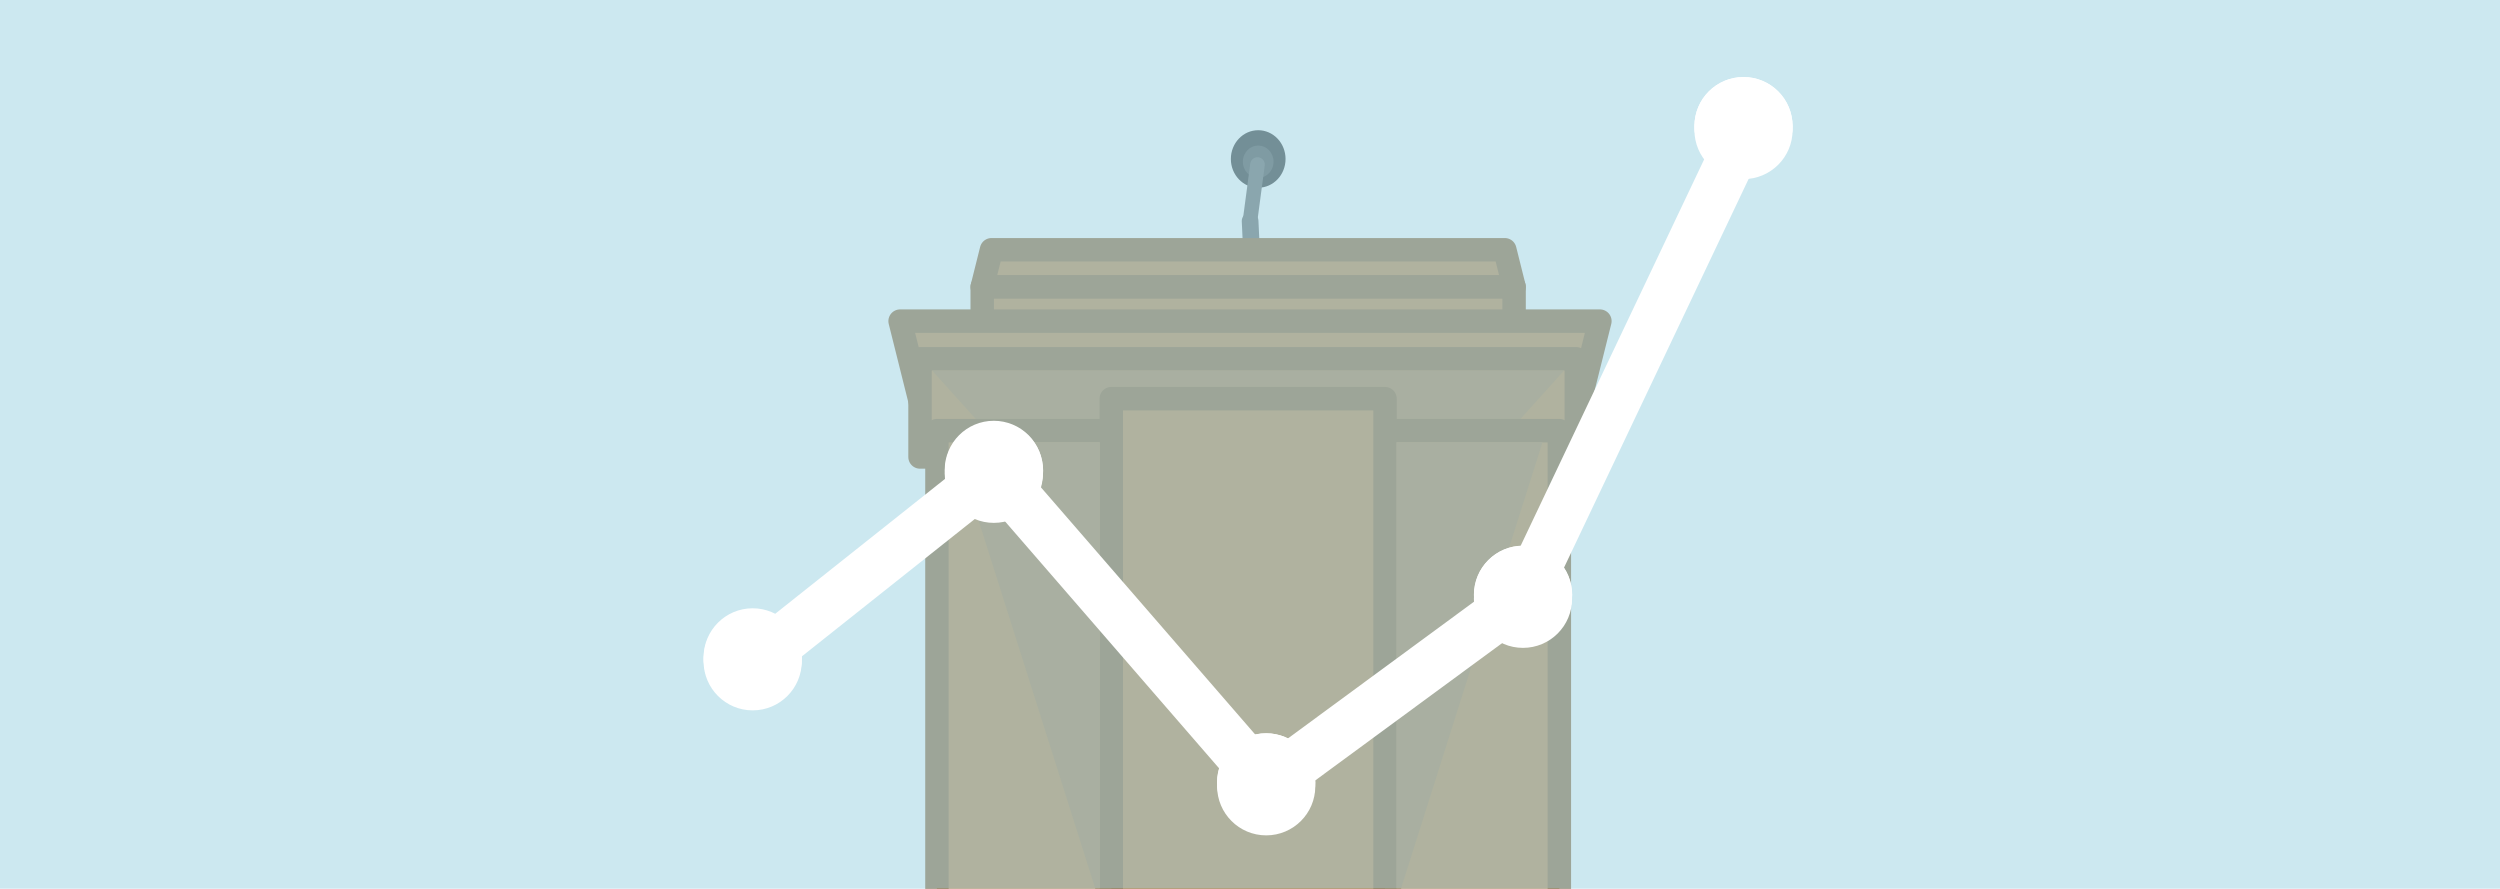 <svg version="1.1" viewBox="0.0 0.0 1280.0 455.0" fill="none" stroke="none" stroke-linecap="square" stroke-miterlimit="10" xmlns:xlink="http://www.w3.org/1999/xlink" xmlns="http://www.w3.org/2000/svg"><clipPath id="p.0"><path d="m0 0l1280.0 0l0 455.0l-1280.0 0l0 -455.0z" clip-rule="nonzero"/></clipPath><g clip-path="url(#p.0)"><path fill="#000000" fill-opacity="0.0" d="m0 0l1280.0 0l0 455.0l-1280.0 0z" fill-rule="evenodd"/><path fill="#434343" d="m639.85 108.865l0 0c2.357 -0.113 4.357 1.706 4.468 4.063l2.844 60.629c0.053 1.132 -0.346 2.239 -1.108 3.078c-0.763 0.839 -1.827 1.341 -2.959 1.395l0 0l0 0c-2.357 0.113 -4.357 -1.706 -4.468 -4.063l-2.844 -60.629c-0.111 -2.357 1.711 -4.36 4.068 -4.473z" fill-rule="evenodd"/><path fill="#000000" d="m630.202 81.391l0 0c0 -8.132 6.268 -14.724 14.0 -14.724l0 0c3.713 0 7.274 1.551 9.9 4.313c2.625 2.761 4.1 6.507 4.1 10.412l0 0c0 8.132 -6.268 14.724 -14.0 14.724l0 0c-7.732 0 -14.0 -6.592 -14.0 -14.724z" fill-rule="evenodd"/><path fill="#af6416" d="m502.895 146.9l4.756 -19.024l262.803 0l4.756 19.024z" fill-rule="evenodd"/><path stroke="#783f04" stroke-width="12.0" stroke-linejoin="round" stroke-linecap="butt" d="m502.895 146.9l4.756 -19.024l262.803 0l4.756 19.024z" fill-rule="evenodd"/><path fill="#af6416" d="m502.895 146.911l272.315 0l0 50.268l-272.315 0z" fill-rule="evenodd"/><path stroke="#783f04" stroke-width="12.0" stroke-linejoin="round" stroke-linecap="butt" d="m502.895 146.911l272.315 0l0 50.268l-272.315 0z" fill-rule="evenodd"/><path fill="#af6416" d="m819.148 164.412l-12.567 50.268l-333.165 0l-12.567 -50.268z" fill-rule="evenodd"/><path stroke="#783f04" stroke-width="12.0" stroke-linejoin="round" stroke-linecap="butt" d="m819.148 164.412l-12.567 50.268l-333.165 0l-12.567 -50.268z" fill-rule="evenodd"/><path fill="#af6416" d="m471.053 183.703l336.0 0l0 50.268l-336.0 0z" fill-rule="evenodd"/><path stroke="#783f04" stroke-width="12.0" stroke-linejoin="round" stroke-linecap="butt" d="m471.053 183.703l336.0 0l0 50.268l-336.0 0z" fill-rule="evenodd"/><path fill="#9b5d1c" d="m477.199 189.696l22.801 25.291l278.052 0l22.801 -25.291z" fill-rule="evenodd"/><path fill="#af6416" d="m479.714 220.496l318.677 0l0 248.22l-318.677 0z" fill-rule="evenodd"/><path stroke="#783f04" stroke-width="12.0" stroke-linejoin="round" stroke-linecap="butt" d="m479.714 220.496l318.677 0l0 248.22l-318.677 0z" fill-rule="evenodd"/><path fill="#af6416" d="m568.974 204.118l140.157 0l0 264.598l-140.157 0z" fill-rule="evenodd"/><path stroke="#783f04" stroke-width="12.0" stroke-linejoin="round" stroke-linecap="butt" d="m568.974 204.118l140.157 0l0 264.598l-140.157 0z" fill-rule="evenodd"/><path fill="#9b5d1c" d="m714.966 226.407l0 236.031l74.835 -236.031z" fill-rule="evenodd"/><path fill="#9b5d1c" d="m563.139 226.407l0 236.031l-74.835 -236.031z" fill-rule="evenodd"/><path fill="#222222" d="m636.344 82.806l0 0c0 -4.566 3.518 -8.268 7.858 -8.268l0 0c2.084 0 4.083 0.871 5.557 2.422c1.474 1.55 2.302 3.653 2.302 5.846l0 0c0 4.566 -3.518 8.268 -7.858 8.268l0 0c-4.34 0 -7.858 -3.702 -7.858 -8.268z" fill-rule="evenodd"/><path fill="#434343" d="m644.333 80.53l0 0c2.044 0.27 3.481 2.145 3.21 4.189l-3.679 27.717c-0.13 0.981 -0.645 1.871 -1.431 2.474c-0.786 0.602 -1.779 0.868 -2.761 0.739l0 0l0 0c-2.044 -0.27 -3.481 -2.145 -3.21 -4.189l3.679 -27.717c0.271 -2.044 2.148 -3.482 4.192 -3.212z" fill-rule="evenodd"/><path fill="#b1dbe8" fill-opacity="0.652" d="m0 0l1280.0 0l0 454.992l-1280.0 0z" fill-rule="evenodd"/><g filter="url(#shadowFilter-p.1)"><use xlink:href="#p.1" transform="matrix(1.0 0.0 0.0 1.0 0.0 2.0)"/></g><defs><filter id="shadowFilter-p.1" filterUnits="userSpaceOnUse"><feGaussianBlur in="SourceAlpha" stdDeviation="8.5" result="blur"/><feComponentTransfer in="blur" color-interpolation-filters="sRGB"><feFuncR type="linear" slope="0" intercept="0.0"/><feFuncG type="linear" slope="0" intercept="0.0"/><feFuncB type="linear" slope="0" intercept="0.0"/><feFuncA type="linear" slope="0.5" intercept="0"/></feComponentTransfer></filter></defs><g id="p.1"><path fill="#ffffff" d="m360.241 336.575l0 0c0 -13.881 11.253 -25.134 25.134 -25.134l0 0c6.666 0 13.059 2.648 17.772 7.362c4.714 4.714 7.362 11.106 7.362 17.772l0 0c0 13.881 -11.253 25.134 -25.134 25.134l0 0c-13.881 0 -25.134 -11.253 -25.134 -25.134z" fill-rule="evenodd"/></g><g filter="url(#shadowFilter-p.2)"><use xlink:href="#p.2" transform="matrix(1.0 0.0 0.0 1.0 0.0 2.0)"/></g><defs><filter id="shadowFilter-p.2" filterUnits="userSpaceOnUse"><feGaussianBlur in="SourceAlpha" stdDeviation="8.5" result="blur"/><feComponentTransfer in="blur" color-interpolation-filters="sRGB"><feFuncR type="linear" slope="0" intercept="0.0"/><feFuncG type="linear" slope="0" intercept="0.0"/><feFuncB type="linear" slope="0" intercept="0.0"/><feFuncA type="linear" slope="0.5" intercept="0"/></feComponentTransfer></filter></defs><g id="p.2"><path fill="#ffffff" d="m483.703 240.575l0 0c0 -13.881 11.253 -25.134 25.134 -25.134l0 0c6.666 0 13.059 2.648 17.772 7.362c4.714 4.714 7.362 11.106 7.362 17.772l0 0c0 13.881 -11.253 25.134 -25.134 25.134l0 0c-13.881 0 -25.134 -11.253 -25.134 -25.134z" fill-rule="evenodd"/></g><g filter="url(#shadowFilter-p.3)"><use xlink:href="#p.3" transform="matrix(1.0 0.0 0.0 1.0 0.0 2.0)"/></g><defs><filter id="shadowFilter-p.3" filterUnits="userSpaceOnUse"><feGaussianBlur in="SourceAlpha" stdDeviation="8.5" result="blur"/><feComponentTransfer in="blur" color-interpolation-filters="sRGB"><feFuncR type="linear" slope="0" intercept="0.0"/><feFuncG type="linear" slope="0" intercept="0.0"/><feFuncB type="linear" slope="0" intercept="0.0"/><feFuncA type="linear" slope="0.5" intercept="0"/></feComponentTransfer></filter></defs><g id="p.3"><path fill="#ffffff" d="m623.165 400.575l0 0c0 -13.881 11.253 -25.134 25.134 -25.134l0 0c6.666 0 13.059 2.648 17.772 7.362c4.714 4.714 7.362 11.106 7.362 17.772l0 0c0 13.881 -11.253 25.134 -25.134 25.134l0 0c-13.881 0 -25.134 -11.253 -25.134 -25.134z" fill-rule="evenodd"/></g><g filter="url(#shadowFilter-p.4)"><use xlink:href="#p.4" transform="matrix(1.0 0.0 0.0 1.0 0.0 2.0)"/></g><defs><filter id="shadowFilter-p.4" filterUnits="userSpaceOnUse"><feGaussianBlur in="SourceAlpha" stdDeviation="8.5" result="blur"/><feComponentTransfer in="blur" color-interpolation-filters="sRGB"><feFuncR type="linear" slope="0" intercept="0.0"/><feFuncG type="linear" slope="0" intercept="0.0"/><feFuncB type="linear" slope="0" intercept="0.0"/><feFuncA type="linear" slope="0.5" intercept="0"/></feComponentTransfer></filter></defs><g id="p.4"><path fill="#ffffff" d="m754.627 304.575l0 0c0 -13.881 11.253 -25.134 25.134 -25.134l0 0c6.666 0 13.059 2.648 17.772 7.362c4.714 4.714 7.362 11.106 7.362 17.772l0 0c0 13.881 -11.253 25.134 -25.134 25.134l0 0c-13.881 0 -25.134 -11.253 -25.134 -25.134z" fill-rule="evenodd"/></g><g filter="url(#shadowFilter-p.5)"><use xlink:href="#p.5" transform="matrix(1.0 0.0 0.0 1.0 0.0 2.0)"/></g><defs><filter id="shadowFilter-p.5" filterUnits="userSpaceOnUse"><feGaussianBlur in="SourceAlpha" stdDeviation="8.5" result="blur"/><feComponentTransfer in="blur" color-interpolation-filters="sRGB"><feFuncR type="linear" slope="0" intercept="0.0"/><feFuncG type="linear" slope="0" intercept="0.0"/><feFuncB type="linear" slope="0" intercept="0.0"/><feFuncA type="linear" slope="0.5" intercept="0"/></feComponentTransfer></filter></defs><g id="p.5"><path fill="#ffffff" d="m867.543 64.575l0 0c0 -13.881 11.253 -25.134 25.134 -25.134l0 0c6.666 0 13.059 2.648 17.772 7.362c4.714 4.714 7.362 11.106 7.362 17.772l0 0c0 13.881 -11.253 25.134 -25.134 25.134l0 0c-13.881 0 -25.134 -11.253 -25.134 -25.134z" fill-rule="evenodd"/></g><g filter="url(#shadowFilter-p.6)"><use xlink:href="#p.6" transform="matrix(1.0 0.0 0.0 1.0 0.0 2.0)"/></g><defs><filter id="shadowFilter-p.6" filterUnits="userSpaceOnUse"><feGaussianBlur in="SourceAlpha" stdDeviation="8.5" result="blur"/><feComponentTransfer in="blur" color-interpolation-filters="sRGB"><feFuncR type="linear" slope="0" intercept="0.0"/><feFuncG type="linear" slope="0" intercept="0.0"/><feFuncB type="linear" slope="0" intercept="0.0"/><feFuncA type="linear" slope="0.5" intercept="0"/></feComponentTransfer></filter></defs><g id="p.6"><path fill="#000000" fill-opacity="0.0" d="m386.223 338.06l121.26 -96.315" fill-rule="evenodd"/><path stroke="#ffffff" stroke-width="24.0" stroke-linejoin="round" stroke-linecap="butt" d="m386.223 338.06l121.26 -96.315" fill-rule="evenodd"/></g><g filter="url(#shadowFilter-p.7)"><use xlink:href="#p.7" transform="matrix(1.0 0.0 0.0 1.0 0.0 2.0)"/></g><defs><filter id="shadowFilter-p.7" filterUnits="userSpaceOnUse"><feGaussianBlur in="SourceAlpha" stdDeviation="8.5" result="blur"/><feComponentTransfer in="blur" color-interpolation-filters="sRGB"><feFuncR type="linear" slope="0" intercept="0.0"/><feFuncG type="linear" slope="0" intercept="0.0"/><feFuncB type="linear" slope="0" intercept="0.0"/><feFuncA type="linear" slope="0.5" intercept="0"/></feComponentTransfer></filter></defs><g id="p.7"><path fill="#000000" fill-opacity="0.0" d="m510.333 241.738l139.118 160.472" fill-rule="evenodd"/><path stroke="#ffffff" stroke-width="24.0" stroke-linejoin="round" stroke-linecap="butt" d="m510.333 241.738l139.118 160.472" fill-rule="evenodd"/></g><g filter="url(#shadowFilter-p.8)"><use xlink:href="#p.8" transform="matrix(1.0 0.0 0.0 1.0 0.0 2.0)"/></g><defs><filter id="shadowFilter-p.8" filterUnits="userSpaceOnUse"><feGaussianBlur in="SourceAlpha" stdDeviation="8.5" result="blur"/><feComponentTransfer in="blur" color-interpolation-filters="sRGB"><feFuncR type="linear" slope="0" intercept="0.0"/><feFuncG type="linear" slope="0" intercept="0.0"/><feFuncB type="linear" slope="0" intercept="0.0"/><feFuncA type="linear" slope="0.5" intercept="0"/></feComponentTransfer></filter></defs><g id="p.8"><path fill="#000000" fill-opacity="0.0" d="m780.782 303.793l-132.409 97.291" fill-rule="evenodd"/><path stroke="#ffffff" stroke-width="24.0" stroke-linejoin="round" stroke-linecap="butt" d="m780.782 303.793l-132.409 97.291" fill-rule="evenodd"/></g><g filter="url(#shadowFilter-p.9)"><use xlink:href="#p.9" transform="matrix(1.0 0.0 0.0 1.0 0.0 2.0)"/></g><defs><filter id="shadowFilter-p.9" filterUnits="userSpaceOnUse"><feGaussianBlur in="SourceAlpha" stdDeviation="8.5" result="blur"/><feComponentTransfer in="blur" color-interpolation-filters="sRGB"><feFuncR type="linear" slope="0" intercept="0.0"/><feFuncG type="linear" slope="0" intercept="0.0"/><feFuncB type="linear" slope="0" intercept="0.0"/><feFuncA type="linear" slope="0.5" intercept="0"/></feComponentTransfer></filter></defs><g id="p.9"><path fill="#000000" fill-opacity="0.0" d="m893.777 64.835l-113.921 239.874" fill-rule="evenodd"/><path stroke="#ffffff" stroke-width="24.0" stroke-linejoin="round" stroke-linecap="butt" d="m893.777 64.835l-113.921 239.874" fill-rule="evenodd"/></g><path fill="#ffffff" d="m360.241 337.331l0 0c0 -13.881 11.253 -25.134 25.134 -25.134l0 0c6.666 0 13.059 2.648 17.772 7.362c4.714 4.714 7.362 11.106 7.362 17.772l0 0c0 13.881 -11.253 25.134 -25.134 25.134l0 0c-13.881 0 -25.134 -11.253 -25.134 -25.134z" fill-rule="evenodd"/><path fill="#ffffff" d="m483.824 241.016l0 0c0 -13.881 11.253 -25.134 25.134 -25.134l0 0c6.666 0 13.059 2.648 17.772 7.362c4.714 4.714 7.362 11.106 7.362 17.772l0 0c0 13.881 -11.253 25.134 -25.134 25.134l0 0c-13.881 0 -25.134 -11.253 -25.134 -25.134z" fill-rule="evenodd"/><path fill="#ffffff" d="m623.134 400.575l0 0c0 -13.881 11.253 -25.134 25.134 -25.134l0 0c6.666 0 13.059 2.648 17.772 7.362c4.714 4.714 7.362 11.106 7.362 17.772l0 0c0 13.881 -11.253 25.134 -25.134 25.134l0 0c-13.881 0 -25.134 -11.253 -25.134 -25.134z" fill-rule="evenodd"/><path fill="#ffffff" d="m754.703 304.517l0 0c0 -13.881 11.253 -25.134 25.134 -25.134l0 0c6.666 0 13.059 2.648 17.772 7.362c4.714 4.714 7.362 11.106 7.362 17.772l0 0c0 13.881 -11.253 25.134 -25.134 25.134l0 0c-13.881 0 -25.134 -11.253 -25.134 -25.134z" fill-rule="evenodd"/><path fill="#ffffff" d="m867.543 64.575l0 0c0 -13.881 11.253 -25.134 25.134 -25.134l0 0c6.666 0 13.059 2.648 17.772 7.362c4.714 4.714 7.362 11.106 7.362 17.772l0 0c0 13.881 -11.253 25.134 -25.134 25.134l0 0c-13.881 0 -25.134 -11.253 -25.134 -25.134z" fill-rule="evenodd"/></g></svg>